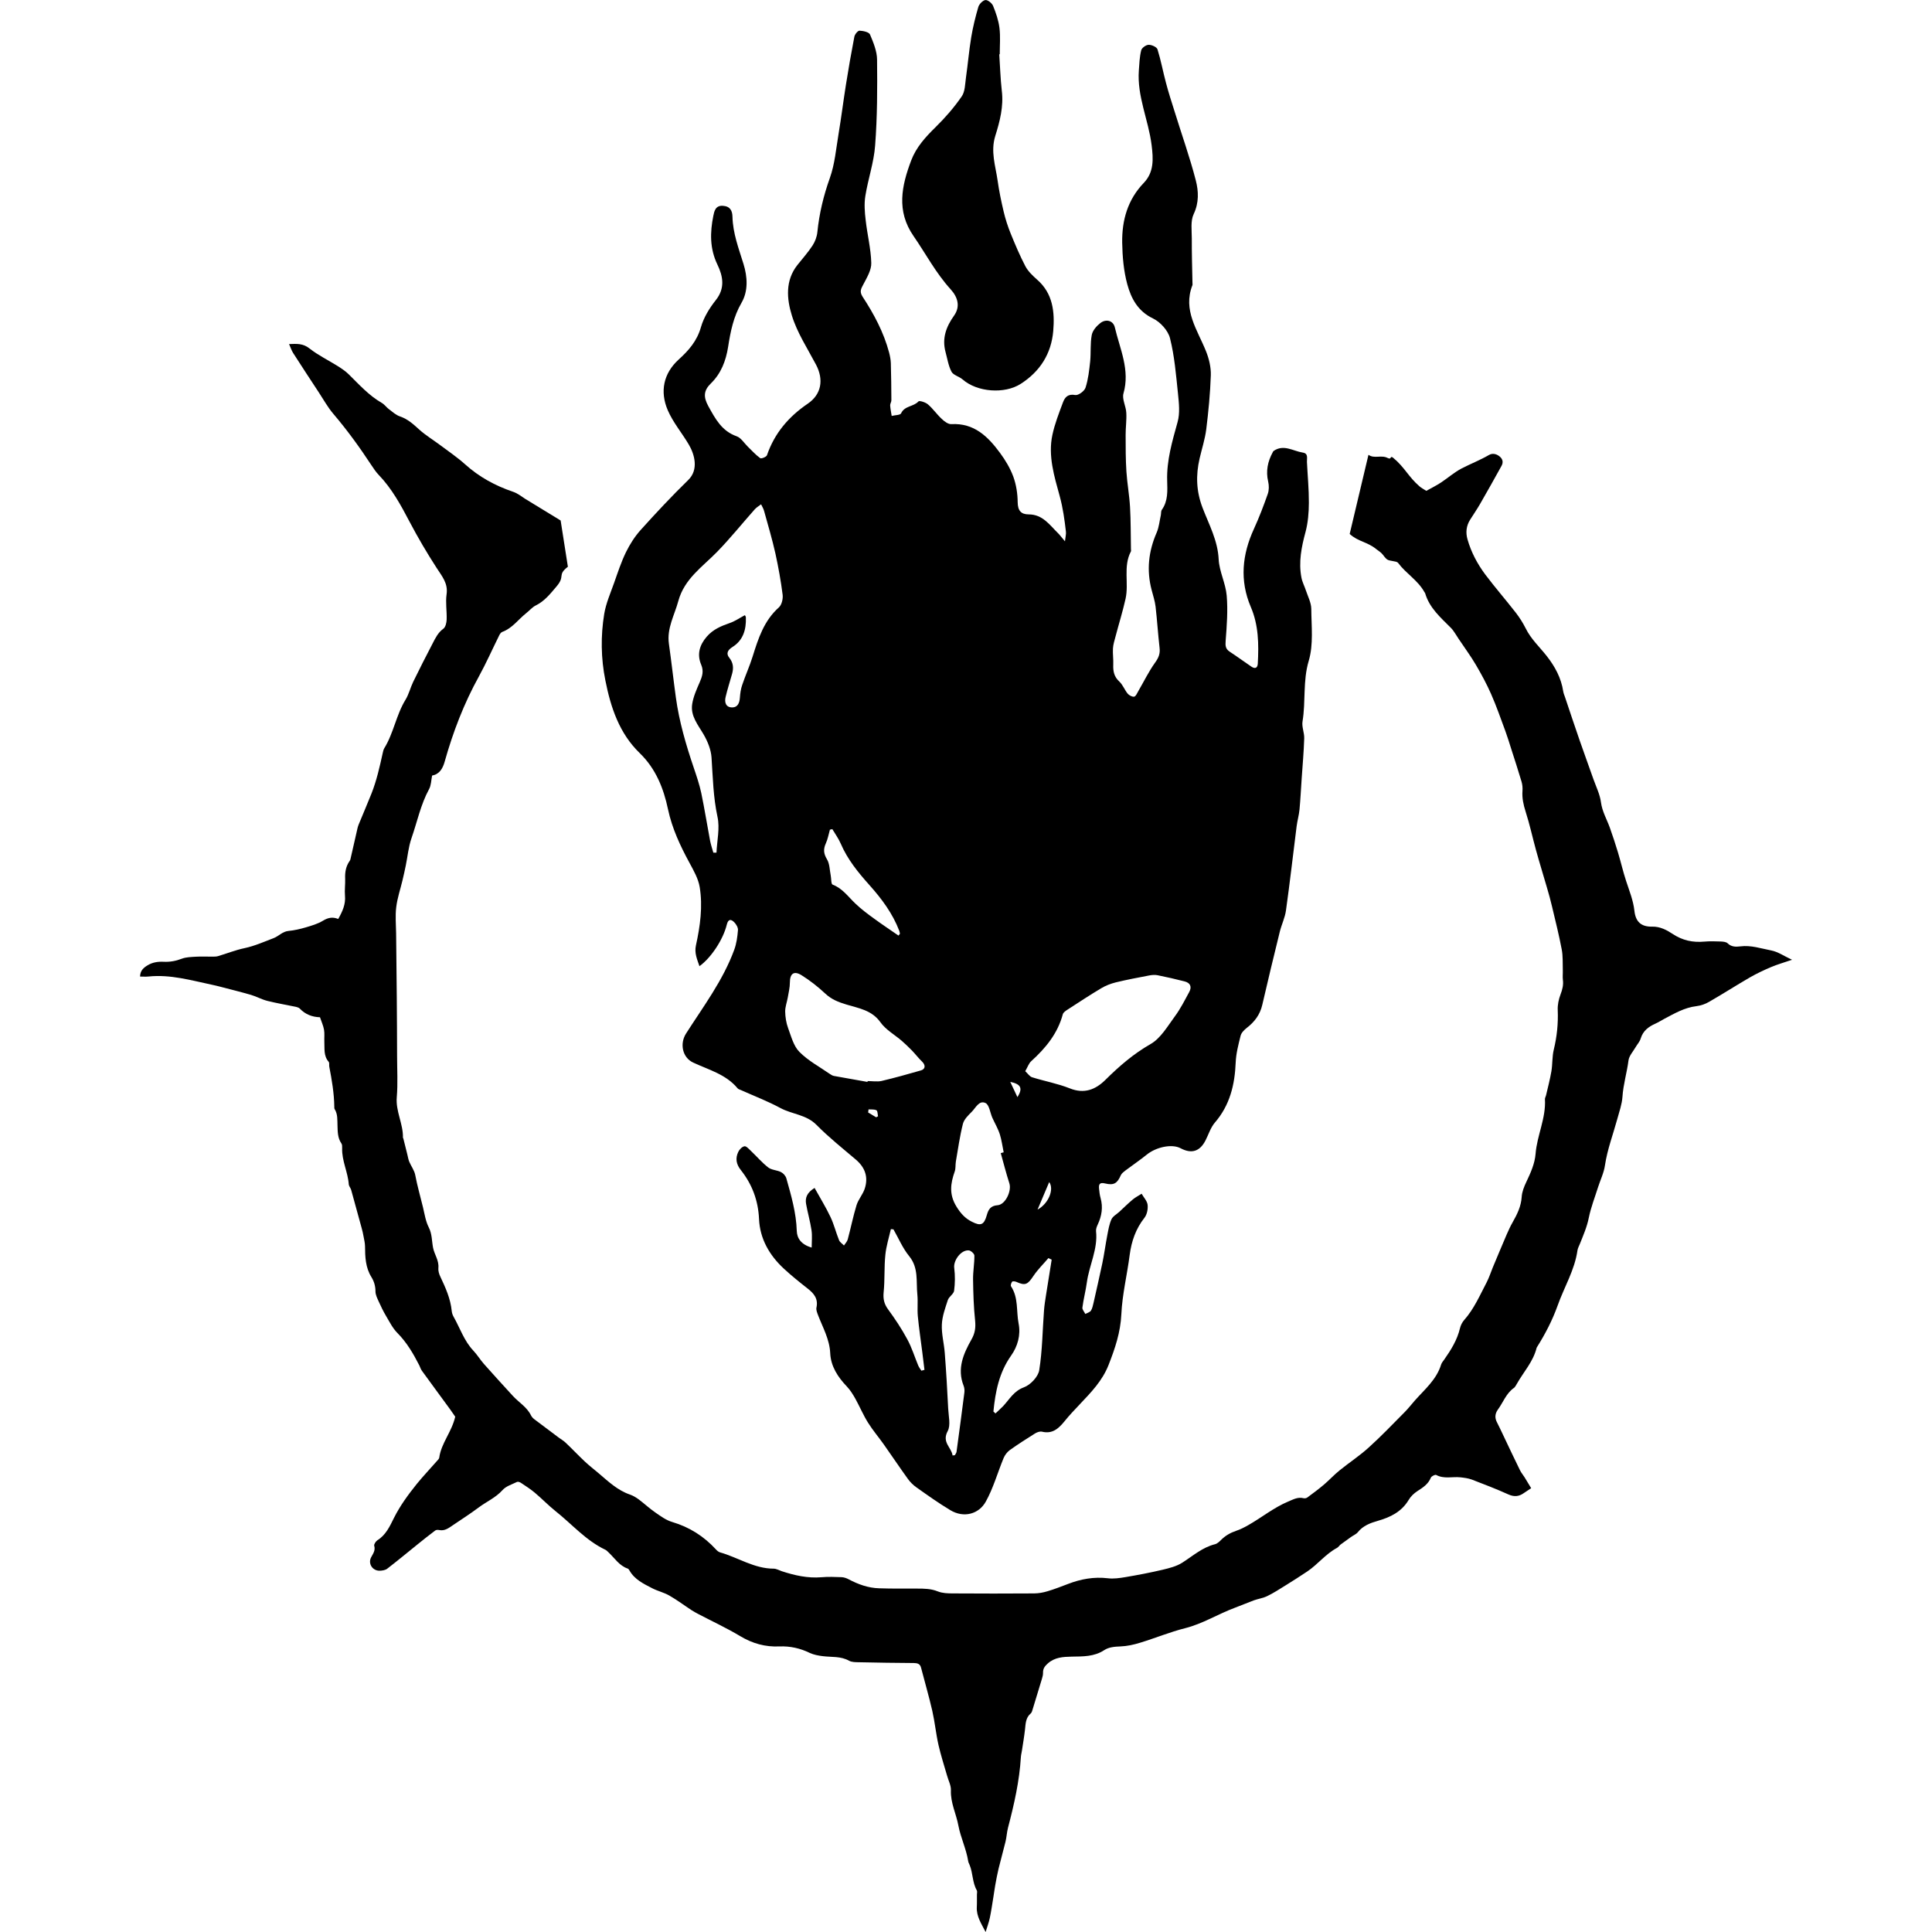 <!-- Generated by IcoMoon.io -->
<svg version="1.1" xmlns="http://www.w3.org/2000/svg" width="32" height="32" viewBox="0 0 32 32">
<title>allies-nighthaunt</title>
<path d="M22.666 7.533c0.097 0.070 0.212-0.003 0.319 0.053 0.070 0.036 0.032-0.051 0.092-0.002 0.187 0.154 0.252 0.315 0.436 0.473 0.028 0.024 0.062 0.042 0.111 0.073 0.076-0.042 0.162-0.085 0.242-0.137 0.117-0.077 0.224-0.173 0.347-0.236 0.148-0.076 0.304-0.137 0.449-0.221 0.055-0.032 0.118-0.021 0.171 0.020 0.056 0.043 0.071 0.098 0.037 0.16-0.117 0.212-0.236 0.424-0.357 0.634-0.051 0.088-0.109 0.172-0.163 0.258-0.064 0.101-0.076 0.212-0.044 0.324 0.060 0.213 0.164 0.408 0.295 0.584 0.163 0.216 0.341 0.421 0.507 0.634 0.062 0.080 0.117 0.168 0.163 0.259 0.086 0.175 0.229 0.306 0.347 0.456 0.138 0.176 0.24 0.364 0.274 0.587 0.005 0.032 0.018 0.062 0.029 0.093 0.081 0.242 0.162 0.485 0.246 0.727 0.073 0.211 0.151 0.422 0.225 0.633 0.045 0.127 0.108 0.253 0.125 0.384 0.021 0.154 0.097 0.281 0.147 0.42 0.049 0.136 0.093 0.273 0.135 0.411 0.047 0.155 0.083 0.315 0.134 0.47 0.053 0.164 0.119 0.322 0.138 0.496 0.020 0.183 0.113 0.266 0.295 0.262 0.131-0.003 0.242 0.057 0.337 0.12 0.166 0.11 0.335 0.145 0.527 0.128 0.088-0.008 0.177-0.005 0.266-0.002 0.041 0.002 0.093 0.005 0.119 0.030 0.062 0.061 0.136 0.060 0.21 0.051 0.176-0.023 0.343 0.035 0.51 0.067 0.112 0.021 0.214 0.093 0.347 0.155-0.131 0.045-0.242 0.076-0.348 0.121-0.12 0.051-0.239 0.107-0.352 0.172-0.226 0.131-0.447 0.273-0.673 0.403-0.063 0.037-0.137 0.063-0.21 0.072-0.197 0.023-0.362 0.12-0.531 0.209-0.049 0.026-0.097 0.057-0.148 0.080-0.114 0.051-0.206 0.118-0.245 0.247-0.015 0.052-0.056 0.095-0.084 0.143-0.042 0.073-0.108 0.143-0.118 0.22-0.026 0.202-0.087 0.399-0.1 0.603-0.009 0.124-0.052 0.245-0.085 0.365-0.070 0.257-0.165 0.504-0.205 0.77-0.017 0.122-0.075 0.239-0.113 0.358-0.053 0.169-0.119 0.335-0.154 0.508-0.031 0.155-0.092 0.293-0.149 0.436-0.014 0.034-0.033 0.069-0.039 0.105-0.046 0.328-0.221 0.61-0.329 0.916-0.087 0.243-0.205 0.47-0.342 0.688-0.003 0.004-0.005 0.008-0.006 0.012-0.056 0.229-0.217 0.399-0.328 0.597-0.014 0.024-0.028 0.052-0.050 0.068-0.127 0.090-0.176 0.238-0.264 0.358-0.047 0.066-0.054 0.136-0.014 0.211 0.035 0.066 0.065 0.135 0.098 0.202 0.094 0.198 0.187 0.396 0.284 0.593 0.020 0.041 0.051 0.076 0.075 0.115 0.036 0.058 0.070 0.117 0.109 0.18-0.048 0.032-0.082 0.054-0.117 0.078-0.081 0.059-0.16 0.070-0.259 0.026-0.199-0.090-0.404-0.169-0.608-0.247-0.060-0.022-0.126-0.030-0.19-0.037-0.132-0.014-0.269 0.031-0.399-0.039-0.017-0.010-0.077 0.020-0.088 0.044-0.044 0.108-0.131 0.164-0.223 0.223-0.057 0.037-0.112 0.089-0.146 0.148-0.117 0.195-0.301 0.285-0.507 0.344-0.127 0.036-0.248 0.081-0.335 0.19-0.028 0.034-0.076 0.052-0.114 0.080-0.057 0.040-0.113 0.080-0.169 0.122-0.022 0.017-0.037 0.044-0.061 0.057-0.188 0.1-0.318 0.273-0.492 0.39-0.119 0.080-0.241 0.157-0.363 0.233-0.099 0.061-0.196 0.125-0.3 0.175-0.069 0.034-0.15 0.045-0.223 0.071-0.105 0.039-0.207 0.083-0.312 0.122-0.278 0.103-0.532 0.265-0.826 0.339-0.251 0.063-0.493 0.164-0.743 0.24-0.106 0.033-0.218 0.058-0.328 0.062-0.096 0.004-0.189 0.010-0.268 0.061-0.166 0.11-0.352 0.105-0.54 0.108-0.14 0.003-0.279 0.010-0.394 0.112-0.048 0.042-0.082 0.085-0.080 0.153 0.001 0.036-0.009 0.073-0.020 0.108-0.049 0.165-0.099 0.329-0.15 0.493-0.008 0.026-0.015 0.059-0.034 0.075-0.085 0.072-0.084 0.171-0.095 0.268-0.013 0.116-0.033 0.23-0.050 0.344-0.005 0.037-0.016 0.074-0.018 0.11-0.024 0.399-0.112 0.785-0.213 1.17-0.020 0.076-0.023 0.157-0.042 0.234-0.036 0.149-0.079 0.297-0.115 0.447-0.022 0.090-0.038 0.182-0.055 0.274-0.011 0.060-0.018 0.119-0.028 0.179-0.020 0.119-0.036 0.24-0.061 0.358-0.017 0.080-0.046 0.157-0.070 0.236-0.070-0.136-0.153-0.259-0.146-0.409 0.004-0.070 0.001-0.14 0.002-0.211 0-0.023 0.008-0.052-0.002-0.070-0.075-0.13-0.063-0.285-0.119-0.42-0.009-0.022-0.021-0.042-0.024-0.065-0.032-0.202-0.125-0.39-0.162-0.587-0.036-0.195-0.132-0.378-0.124-0.584 0.004-0.080-0.041-0.162-0.063-0.242-0.049-0.17-0.104-0.339-0.143-0.511-0.042-0.186-0.060-0.377-0.102-0.563-0.055-0.24-0.125-0.478-0.187-0.718-0.016-0.061-0.058-0.074-0.117-0.075-0.303-0.002-0.606-0.006-0.91-0.013-0.055-0.001-0.118 0-0.165-0.025-0.138-0.078-0.29-0.057-0.437-0.076-0.072-0.009-0.148-0.023-0.213-0.053-0.16-0.078-0.325-0.115-0.502-0.108-0.235 0.011-0.447-0.048-0.652-0.171-0.223-0.134-0.461-0.244-0.692-0.365-0.037-0.020-0.075-0.040-0.109-0.062-0.124-0.081-0.243-0.171-0.371-0.244-0.088-0.051-0.191-0.074-0.281-0.12-0.145-0.075-0.295-0.145-0.38-0.296-0.007-0.012-0.017-0.027-0.028-0.031-0.142-0.048-0.217-0.174-0.318-0.268-0.017-0.015-0.033-0.035-0.053-0.044-0.323-0.153-0.553-0.424-0.827-0.641-0.119-0.095-0.226-0.207-0.343-0.305-0.071-0.060-0.151-0.11-0.228-0.162-0.018-0.012-0.049-0.023-0.065-0.016-0.083 0.041-0.183 0.070-0.241 0.136-0.113 0.126-0.264 0.19-0.394 0.287-0.137 0.103-0.283 0.196-0.426 0.293-0.070 0.047-0.136 0.101-0.23 0.081-0.022-0.005-0.052-0.003-0.067 0.010-0.099 0.074-0.196 0.152-0.293 0.23-0.166 0.134-0.331 0.271-0.5 0.401-0.031 0.024-0.080 0.031-0.12 0.033-0.121 0.005-0.202-0.116-0.146-0.222 0.033-0.062 0.074-0.114 0.051-0.193-0.006-0.023 0.026-0.071 0.052-0.089 0.14-0.086 0.206-0.231 0.273-0.366 0.103-0.207 0.238-0.39 0.38-0.567 0.106-0.13 0.222-0.252 0.333-0.379 0.015-0.017 0.036-0.036 0.039-0.056 0.033-0.242 0.207-0.425 0.265-0.679-0.019-0.028-0.050-0.074-0.082-0.118-0.156-0.215-0.315-0.428-0.47-0.643-0.019-0.026-0.029-0.060-0.043-0.089-0.099-0.194-0.208-0.381-0.365-0.539-0.077-0.078-0.128-0.182-0.185-0.278-0.048-0.080-0.088-0.165-0.126-0.249-0.023-0.051-0.050-0.106-0.050-0.158 0-0.088-0.022-0.165-0.067-0.238-0.099-0.159-0.105-0.335-0.106-0.513-0.001-0.055-0.015-0.109-0.025-0.164-0.008-0.045-0.018-0.091-0.031-0.136-0.057-0.212-0.115-0.422-0.174-0.633-0.009-0.031-0.036-0.059-0.039-0.089-0.014-0.204-0.117-0.392-0.11-0.6 0-0.027 0.002-0.061-0.013-0.080-0.062-0.091-0.061-0.193-0.064-0.296-0.004-0.091 0.006-0.187-0.047-0.271-0.007-0.011-0.006-0.027-0.006-0.041-0.003-0.224-0.041-0.444-0.083-0.662-0.005-0.028 0.005-0.065-0.011-0.082-0.086-0.099-0.065-0.22-0.071-0.334-0.003-0.065 0.006-0.132-0.005-0.196-0.012-0.068-0.042-0.132-0.067-0.207-0.129-0.004-0.243-0.047-0.334-0.143-0.014-0.015-0.041-0.024-0.062-0.029-0.158-0.033-0.318-0.060-0.475-0.099-0.093-0.023-0.18-0.073-0.273-0.1-0.169-0.049-0.341-0.091-0.512-0.136-0.045-0.012-0.090-0.022-0.136-0.032-0.345-0.073-0.687-0.173-1.046-0.136-0.044 0.005-0.090 0.001-0.142 0.001 0.002-0.099 0.058-0.146 0.122-0.185 0.082-0.051 0.174-0.065 0.269-0.060 0.105 0.005 0.202-0.013 0.301-0.051 0.072-0.027 0.155-0.028 0.234-0.033 0.089-0.005 0.177-0.001 0.267-0.001 0.033-0.001 0.066 0.001 0.097-0.008 0.146-0.043 0.289-0.101 0.437-0.132 0.17-0.036 0.326-0.106 0.486-0.167 0.085-0.033 0.146-0.11 0.247-0.119 0.097-0.009 0.193-0.032 0.286-0.059 0.097-0.029 0.198-0.058 0.283-0.11 0.084-0.051 0.16-0.067 0.253-0.029 0.070-0.124 0.125-0.242 0.112-0.386-0.008-0.092 0.006-0.187 0.003-0.28-0.005-0.106 0.011-0.205 0.073-0.293 0.005-0.008 0.010-0.016 0.013-0.025 0.034-0.154 0.070-0.306 0.105-0.46 0.009-0.041 0.017-0.082 0.033-0.121 0.070-0.172 0.145-0.343 0.213-0.515 0.085-0.216 0.135-0.442 0.185-0.668 0.006-0.027 0.012-0.056 0.026-0.080 0.155-0.251 0.197-0.552 0.352-0.804 0.055-0.090 0.080-0.199 0.127-0.296 0.104-0.213 0.212-0.426 0.322-0.636 0.046-0.089 0.089-0.18 0.178-0.244 0.036-0.027 0.052-0.099 0.054-0.151 0.005-0.14-0.021-0.283-0.001-0.42 0.026-0.184-0.078-0.299-0.166-0.437-0.16-0.247-0.309-0.501-0.446-0.761-0.146-0.278-0.294-0.552-0.515-0.781-0.044-0.046-0.081-0.102-0.117-0.156-0.195-0.297-0.403-0.584-0.634-0.855-0.090-0.106-0.158-0.23-0.235-0.347-0.144-0.219-0.287-0.437-0.428-0.657-0.027-0.042-0.042-0.091-0.068-0.149 0.127-0.005 0.23-0.013 0.336 0.071 0.146 0.115 0.316 0.197 0.474 0.296 0.062 0.040 0.126 0.082 0.178 0.134 0.173 0.17 0.335 0.352 0.55 0.475 0.043 0.025 0.074 0.071 0.115 0.102 0.060 0.044 0.117 0.099 0.186 0.121 0.129 0.044 0.221 0.13 0.319 0.219 0.108 0.096 0.232 0.171 0.348 0.258 0.138 0.103 0.282 0.201 0.409 0.315 0.233 0.21 0.499 0.355 0.794 0.455 0.070 0.024 0.132 0.070 0.193 0.112l0.596 0.364 0.12 0.766c-0.183 0.142-0.035 0.149-0.191 0.33-0.098 0.115-0.194 0.239-0.339 0.31-0.061 0.030-0.108 0.088-0.163 0.131-0.13 0.103-0.228 0.248-0.393 0.308-0.023 0.008-0.042 0.037-0.053 0.061-0.112 0.226-0.214 0.456-0.335 0.677-0.248 0.448-0.429 0.921-0.567 1.412-0.033 0.116-0.087 0.207-0.208 0.23-0.016 0.080-0.016 0.162-0.050 0.224-0.14 0.257-0.197 0.543-0.292 0.815-0.050 0.144-0.063 0.3-0.094 0.45-0.017 0.081-0.034 0.163-0.054 0.244-0.035 0.148-0.086 0.295-0.104 0.446-0.018 0.143-0.004 0.289-0.002 0.434 0.004 0.354 0.008 0.709 0.011 1.064 0.003 0.322 0.004 0.643 0.005 0.964 0 0.228 0.014 0.457-0.005 0.684-0.021 0.235 0.107 0.442 0.102 0.671-0.001 0.005 0.005 0.008 0.006 0.013 0.023 0.089 0.044 0.179 0.067 0.268 0.010 0.040 0.016 0.082 0.032 0.12 0.031 0.073 0.083 0.141 0.098 0.216 0.034 0.182 0.086 0.359 0.129 0.538 0.027 0.113 0.044 0.231 0.096 0.333 0.056 0.111 0.049 0.225 0.071 0.337s0.1 0.209 0.088 0.334c-0.005 0.047 0.011 0.101 0.033 0.146 0.086 0.182 0.168 0.363 0.188 0.567 0.003 0.032 0.014 0.065 0.029 0.092 0.108 0.19 0.175 0.403 0.331 0.567 0.063 0.067 0.112 0.149 0.174 0.219 0.157 0.178 0.317 0.352 0.477 0.527 0.099 0.109 0.235 0.185 0.303 0.326 0.012 0.024 0.033 0.046 0.055 0.063 0.134 0.101 0.268 0.202 0.402 0.302 0.038 0.028 0.080 0.052 0.113 0.083 0.108 0.102 0.21 0.21 0.318 0.312 0.074 0.070 0.155 0.132 0.233 0.198 0.16 0.136 0.312 0.282 0.518 0.352 0.052 0.018 0.101 0.048 0.146 0.081 0.093 0.070 0.178 0.15 0.274 0.216 0.088 0.061 0.179 0.128 0.279 0.157 0.286 0.085 0.524 0.236 0.725 0.455 0.018 0.020 0.042 0.041 0.067 0.048 0.297 0.084 0.565 0.27 0.889 0.27 0.044 0 0.089 0.027 0.133 0.042 0.214 0.070 0.43 0.119 0.658 0.1 0.111-0.010 0.224-0.005 0.335-0.001 0.040 0.002 0.082 0.017 0.117 0.036 0.157 0.083 0.323 0.143 0.502 0.148 0.21 0.007 0.42 0.005 0.631 0.005 0.117 0 0.23 0.001 0.343 0.047 0.076 0.030 0.165 0.033 0.249 0.033 0.448 0.003 0.897 0.003 1.347 0 0.073-0.001 0.149-0.014 0.22-0.036 0.116-0.034 0.229-0.079 0.343-0.122 0.212-0.081 0.427-0.12 0.656-0.093 0.095 0.012 0.196-0.003 0.292-0.019 0.206-0.035 0.412-0.074 0.615-0.122 0.112-0.027 0.23-0.056 0.326-0.117 0.176-0.112 0.333-0.254 0.543-0.306 0.038-0.010 0.072-0.043 0.101-0.072 0.071-0.071 0.154-0.118 0.249-0.15 0.070-0.023 0.137-0.058 0.202-0.095 0.222-0.126 0.421-0.29 0.66-0.39 0.083-0.034 0.158-0.079 0.253-0.055 0.020 0.005 0.049 0 0.065-0.013 0.093-0.069 0.187-0.138 0.276-0.214s0.167-0.162 0.258-0.235c0.159-0.129 0.333-0.242 0.484-0.38 0.203-0.183 0.393-0.383 0.587-0.578 0.062-0.062 0.117-0.133 0.175-0.199 0.163-0.184 0.357-0.344 0.434-0.593 0.009-0.030 0.032-0.057 0.051-0.083 0.113-0.161 0.216-0.326 0.262-0.521 0.012-0.049 0.037-0.099 0.070-0.136 0.163-0.184 0.259-0.409 0.371-0.622 0.041-0.079 0.068-0.164 0.101-0.245 0.076-0.181 0.151-0.362 0.228-0.541 0.032-0.072 0.064-0.145 0.103-0.212 0.074-0.131 0.139-0.261 0.149-0.418 0.005-0.085 0.040-0.172 0.078-0.251 0.070-0.148 0.139-0.3 0.152-0.463 0.024-0.306 0.174-0.591 0.155-0.905-0.001-0.022 0.014-0.044 0.019-0.067 0.031-0.132 0.065-0.262 0.088-0.395 0.020-0.119 0.011-0.244 0.040-0.361 0.052-0.215 0.074-0.43 0.065-0.652-0.004-0.086 0.015-0.178 0.046-0.259s0.051-0.158 0.039-0.245c-0.006-0.050 0.001-0.102-0.001-0.154-0.004-0.116 0.004-0.235-0.018-0.348-0.045-0.238-0.104-0.473-0.16-0.708-0.024-0.104-0.053-0.208-0.083-0.31-0.061-0.211-0.126-0.419-0.184-0.63s-0.104-0.426-0.171-0.634c-0.036-0.114-0.061-0.224-0.052-0.343 0.004-0.050-0.001-0.103-0.015-0.152-0.054-0.183-0.114-0.364-0.172-0.546-0.031-0.098-0.061-0.196-0.096-0.292-0.076-0.205-0.148-0.413-0.236-0.613-0.073-0.166-0.16-0.327-0.252-0.484-0.087-0.148-0.19-0.287-0.286-0.431-0.042-0.061-0.077-0.13-0.129-0.183-0.17-0.171-0.355-0.329-0.426-0.573-0.003-0.009-0.011-0.015-0.015-0.024-0.108-0.192-0.303-0.304-0.431-0.476-0.007-0.010-0.023-0.019-0.035-0.022-0.144-0.033-0.134-0.004-0.221-0.118-0.027-0.036-0.070-0.061-0.107-0.090-0.147-0.122-0.301-0.123-0.441-0.252z"></path>
<path d="M14.386 18.375c-0.003 0.017-0.005 0.033-0.007 0.051 0.044 0.027 0.089 0.053 0.133 0.080 0.010-0.005 0.020-0.012 0.031-0.017-0.008-0.034-0.005-0.088-0.026-0.099-0.036-0.019-0.086-0.012-0.13-0.015zM16.733 17.919c0.043 0.091 0.079 0.165 0.119 0.253 0.091-0.146 0.061-0.215-0.119-0.253zM17.185 20.035c0.187-0.103 0.277-0.34 0.193-0.456-0.061 0.145-0.119 0.283-0.193 0.456zM14.882 15.496c0.008-0.010 0.015-0.020 0.024-0.030-0.004-0.016-0.005-0.033-0.011-0.048-0.11-0.288-0.291-0.531-0.495-0.759-0.186-0.208-0.362-0.423-0.474-0.684-0.036-0.085-0.093-0.162-0.14-0.242-0.014 0.003-0.026 0.006-0.040 0.009-0.022 0.077-0.035 0.156-0.068 0.228-0.043 0.095-0.037 0.169 0.019 0.262 0.045 0.074 0.044 0.175 0.062 0.266 0.011 0.052 0.005 0.144 0.031 0.154 0.165 0.062 0.259 0.202 0.379 0.315 0.095 0.091 0.202 0.171 0.31 0.249 0.132 0.097 0.269 0.187 0.404 0.281zM14.798 20.362c-0.014-0.001-0.028-0.003-0.042-0.004-0.033 0.143-0.078 0.284-0.092 0.428-0.021 0.204-0.007 0.412-0.028 0.616-0.011 0.111 0.007 0.195 0.074 0.286 0.115 0.157 0.224 0.321 0.316 0.492 0.076 0.138 0.122 0.292 0.183 0.438 0.013 0.030 0.034 0.057 0.052 0.085 0.017-0.005 0.034-0.010 0.051-0.014-0.012-0.098-0.024-0.195-0.036-0.293-0.025-0.199-0.055-0.397-0.074-0.596-0.011-0.119 0.004-0.241-0.008-0.361-0.022-0.215 0.024-0.438-0.135-0.633-0.108-0.132-0.176-0.296-0.261-0.445zM16.455 23.38c0.011 0.010 0.022 0.021 0.033 0.031 0.042-0.041 0.088-0.080 0.128-0.122 0.105-0.113 0.175-0.249 0.344-0.311 0.108-0.040 0.236-0.175 0.253-0.284 0.052-0.325 0.054-0.658 0.079-0.988 0.006-0.085 0.020-0.169 0.033-0.253 0.031-0.196 0.062-0.393 0.094-0.589-0.018-0.009-0.036-0.018-0.054-0.026-0.083 0.098-0.176 0.188-0.247 0.294-0.097 0.146-0.136 0.166-0.284 0.1-0.021-0.009-0.061-0.014-0.070-0.003-0.015 0.019-0.029 0.061-0.018 0.077 0.125 0.189 0.085 0.409 0.125 0.614 0.038 0.193-0.015 0.38-0.126 0.536-0.197 0.28-0.259 0.596-0.291 0.925zM15.775 24.107c0.014-0.001 0.026-0.003 0.040-0.004 0.009-0.018 0.025-0.036 0.028-0.055 0.044-0.327 0.089-0.654 0.13-0.982 0.005-0.037 0.001-0.080-0.013-0.115-0.111-0.281-0.003-0.529 0.13-0.764 0.060-0.105 0.072-0.197 0.061-0.313-0.024-0.226-0.031-0.454-0.034-0.681-0.002-0.132 0.023-0.264 0.022-0.396 0-0.031-0.058-0.083-0.092-0.087-0.128-0.011-0.258 0.165-0.242 0.291s0.014 0.254-0.002 0.378c-0.007 0.054-0.085 0.097-0.104 0.154-0.043 0.132-0.093 0.268-0.099 0.405-0.007 0.155 0.036 0.312 0.048 0.468 0.024 0.308 0.042 0.616 0.057 0.925 0.006 0.126 0.044 0.275-0.008 0.372-0.101 0.186 0.060 0.268 0.080 0.401zM16.576 19.099c0.016-0.004 0.032-0.008 0.048-0.013-0.021-0.099-0.033-0.201-0.063-0.296s-0.084-0.186-0.126-0.279c-0.036-0.083-0.050-0.211-0.111-0.241-0.107-0.052-0.163 0.080-0.23 0.146-0.058 0.058-0.126 0.124-0.145 0.198-0.052 0.205-0.081 0.417-0.117 0.625-0.009 0.055-0.001 0.115-0.019 0.165-0.070 0.199-0.096 0.378 0.029 0.581 0.070 0.114 0.144 0.195 0.254 0.25 0.15 0.077 0.203 0.054 0.249-0.11 0.027-0.095 0.063-0.154 0.179-0.163 0.13-0.010 0.235-0.238 0.194-0.363-0.053-0.165-0.096-0.334-0.143-0.502zM14.368 17.92c0.001-0.005 0.002-0.009 0.003-0.014 0.077 0 0.158 0.014 0.231-0.002 0.22-0.052 0.437-0.113 0.653-0.175 0.076-0.023 0.077-0.090 0.014-0.149-0.060-0.058-0.111-0.126-0.169-0.185-0.052-0.053-0.106-0.105-0.162-0.154-0.119-0.103-0.268-0.185-0.356-0.31-0.143-0.201-0.361-0.231-0.56-0.292-0.136-0.041-0.25-0.085-0.354-0.183-0.121-0.113-0.253-0.217-0.393-0.304-0.127-0.078-0.192-0.024-0.192 0.121 0 0.083-0.021 0.166-0.035 0.249-0.014 0.079-0.044 0.156-0.043 0.233 0.002 0.092 0.017 0.189 0.049 0.275 0.051 0.137 0.090 0.296 0.187 0.393 0.144 0.146 0.334 0.247 0.504 0.365 0.021 0.014 0.044 0.029 0.068 0.033 0.185 0.034 0.37 0.067 0.555 0.099zM16.981 17.742c0.045 0.042 0.074 0.089 0.114 0.101 0.207 0.065 0.424 0.104 0.625 0.184 0.239 0.096 0.425 0.020 0.587-0.139 0.229-0.227 0.465-0.432 0.75-0.595 0.167-0.095 0.28-0.293 0.401-0.457 0.093-0.125 0.164-0.267 0.239-0.405 0.047-0.086 0.019-0.152-0.077-0.176-0.148-0.038-0.296-0.072-0.446-0.102-0.045-0.009-0.096-0.005-0.141 0.004-0.184 0.035-0.37 0.070-0.551 0.114-0.084 0.021-0.169 0.053-0.243 0.098-0.188 0.112-0.371 0.233-0.555 0.352-0.031 0.020-0.070 0.046-0.080 0.076-0.085 0.321-0.284 0.562-0.523 0.779-0.040 0.035-0.059 0.095-0.1 0.167zM11.815 14.123h0.052c0.009-0.198 0.058-0.406 0.017-0.593-0.071-0.328-0.077-0.655-0.099-0.985-0.009-0.129-0.064-0.264-0.129-0.377-0.093-0.161-0.222-0.308-0.191-0.507 0.019-0.123 0.073-0.243 0.124-0.36 0.042-0.097 0.071-0.182 0.025-0.291-0.072-0.169-0.030-0.324 0.092-0.465 0.105-0.121 0.238-0.176 0.382-0.226 0.084-0.029 0.16-0.082 0.248-0.129-0.003-0.005 0.017 0.015 0.018 0.037 0.007 0.2-0.044 0.378-0.223 0.49-0.079 0.050-0.108 0.108-0.052 0.177 0.068 0.085 0.073 0.171 0.047 0.266-0.035 0.127-0.077 0.253-0.107 0.382-0.022 0.089 0.001 0.175 0.109 0.175 0.091 0 0.121-0.075 0.127-0.163 0.005-0.070 0.015-0.144 0.039-0.211 0.052-0.157 0.122-0.308 0.171-0.466 0.094-0.301 0.188-0.596 0.436-0.817 0.047-0.042 0.070-0.141 0.062-0.208-0.029-0.229-0.070-0.456-0.119-0.681-0.053-0.238-0.123-0.472-0.188-0.707-0.010-0.039-0.033-0.074-0.050-0.111-0.035 0.027-0.075 0.050-0.104 0.082-0.21 0.236-0.408 0.484-0.628 0.709-0.243 0.248-0.539 0.444-0.639 0.811-0.063 0.234-0.192 0.45-0.156 0.707 0.042 0.297 0.075 0.597 0.116 0.894 0.055 0.399 0.168 0.784 0.297 1.164 0.046 0.136 0.093 0.274 0.123 0.414 0.055 0.264 0.097 0.531 0.147 0.795 0.013 0.065 0.035 0.128 0.053 0.193zM13.444 20.659c0-0.094 0.011-0.191-0.003-0.284-0.022-0.146-0.064-0.289-0.090-0.436-0.017-0.1 0.015-0.186 0.141-0.263 0.090 0.163 0.186 0.317 0.263 0.48 0.059 0.124 0.091 0.259 0.143 0.387 0.014 0.033 0.053 0.057 0.081 0.086 0.022-0.033 0.052-0.064 0.062-0.1 0.051-0.189 0.089-0.381 0.146-0.568 0.030-0.095 0.103-0.176 0.135-0.271 0.063-0.19 0.009-0.351-0.146-0.483-0.221-0.188-0.45-0.37-0.653-0.576-0.169-0.171-0.403-0.174-0.596-0.278-0.211-0.114-0.437-0.2-0.655-0.298-0.019-0.008-0.043-0.014-0.056-0.030-0.193-0.232-0.477-0.305-0.734-0.425-0.18-0.083-0.227-0.314-0.118-0.483 0.287-0.449 0.611-0.878 0.797-1.385 0.038-0.103 0.053-0.216 0.062-0.326 0.004-0.042-0.030-0.099-0.062-0.131-0.052-0.052-0.099-0.058-0.123 0.040-0.061 0.25-0.263 0.552-0.453 0.688-0.039-0.116-0.086-0.217-0.058-0.345 0.070-0.318 0.115-0.643 0.062-0.966-0.023-0.138-0.099-0.271-0.168-0.399-0.154-0.283-0.289-0.57-0.357-0.89-0.073-0.347-0.203-0.672-0.467-0.928-0.34-0.329-0.481-0.756-0.57-1.204-0.074-0.366-0.079-0.738-0.019-1.104 0.029-0.174 0.103-0.342 0.163-0.511 0.061-0.173 0.118-0.348 0.198-0.512 0.065-0.132 0.147-0.261 0.246-0.37 0.253-0.281 0.512-0.558 0.783-0.822 0.18-0.174 0.105-0.429 0.010-0.59-0.113-0.192-0.261-0.365-0.348-0.568-0.132-0.307-0.072-0.608 0.179-0.837 0.17-0.154 0.306-0.31 0.371-0.539 0.046-0.16 0.141-0.315 0.246-0.447 0.159-0.2 0.118-0.399 0.026-0.59-0.128-0.266-0.122-0.534-0.067-0.806 0.015-0.072 0.033-0.176 0.16-0.166 0.12 0.008 0.155 0.083 0.157 0.182 0.007 0.274 0.103 0.524 0.183 0.782 0.065 0.211 0.081 0.445-0.033 0.642-0.134 0.23-0.183 0.479-0.222 0.73-0.037 0.233-0.117 0.441-0.286 0.606-0.12 0.117-0.126 0.223-0.042 0.376 0.115 0.207 0.221 0.412 0.469 0.499 0.072 0.025 0.124 0.112 0.185 0.172 0.068 0.065 0.13 0.136 0.205 0.19 0.018 0.014 0.102-0.020 0.112-0.047 0.125-0.365 0.359-0.639 0.675-0.854 0.229-0.155 0.268-0.4 0.138-0.647-0.142-0.269-0.314-0.531-0.401-0.817-0.084-0.272-0.111-0.576 0.092-0.833 0.085-0.107 0.177-0.21 0.251-0.323 0.042-0.064 0.072-0.145 0.080-0.221 0.031-0.309 0.102-0.604 0.207-0.898 0.082-0.23 0.103-0.484 0.144-0.729 0.045-0.27 0.079-0.543 0.122-0.814 0.042-0.267 0.089-0.533 0.14-0.798 0.008-0.039 0.057-0.1 0.086-0.099 0.061 0.003 0.155 0.023 0.173 0.063 0.056 0.133 0.116 0.277 0.117 0.418 0.005 0.473 0.004 0.947-0.032 1.419-0.020 0.281-0.117 0.556-0.162 0.837-0.021 0.129-0.011 0.267 0.005 0.399 0.026 0.238 0.087 0.474 0.093 0.711 0.004 0.117-0.072 0.242-0.13 0.353-0.038 0.073-0.070 0.119-0.014 0.206 0.188 0.287 0.35 0.589 0.439 0.924 0.015 0.058 0.027 0.117 0.029 0.177 0.006 0.205 0.008 0.409 0.009 0.615 0 0.029-0.022 0.058-0.020 0.086 0.004 0.058 0.016 0.115 0.025 0.173 0.054-0.014 0.142-0.012 0.156-0.043 0.058-0.127 0.207-0.108 0.287-0.197 0.017-0.018 0.118 0.014 0.158 0.049 0.084 0.072 0.148 0.167 0.23 0.242 0.042 0.041 0.106 0.088 0.157 0.085 0.378-0.021 0.607 0.206 0.806 0.476 0.089 0.12 0.168 0.253 0.22 0.392 0.049 0.135 0.072 0.284 0.073 0.427 0.002 0.138 0.056 0.2 0.183 0.2 0.232 0 0.347 0.176 0.488 0.314 0.031 0.031 0.057 0.067 0.112 0.132 0.009-0.080 0.021-0.121 0.016-0.16-0.023-0.199-0.049-0.391-0.103-0.589-0.089-0.325-0.196-0.666-0.121-1.014 0.039-0.183 0.109-0.361 0.175-0.538 0.032-0.086 0.083-0.145 0.204-0.122 0.050 0.009 0.153-0.066 0.17-0.123 0.045-0.139 0.061-0.289 0.077-0.437 0.014-0.145-0.001-0.294 0.026-0.435 0.014-0.074 0.080-0.149 0.143-0.198 0.094-0.072 0.212-0.041 0.239 0.072 0.084 0.359 0.255 0.705 0.143 1.095-0.026 0.094 0.042 0.212 0.047 0.32 0.007 0.123-0.012 0.247-0.011 0.37 0 0.202 0 0.404 0.013 0.605 0.013 0.197 0.049 0.391 0.060 0.588 0.013 0.231 0.011 0.464 0.015 0.696 0 0.013 0.005 0.028-0.001 0.038-0.131 0.25-0.031 0.526-0.088 0.783-0.047 0.211-0.112 0.418-0.167 0.628-0.017 0.064-0.038 0.129-0.042 0.195-0.005 0.089 0.009 0.181 0.005 0.271-0.004 0.108 0.014 0.198 0.1 0.277 0.058 0.054 0.087 0.137 0.138 0.2 0.024 0.029 0.075 0.056 0.108 0.051 0.028-0.005 0.049-0.058 0.069-0.092 0.092-0.158 0.172-0.324 0.278-0.472 0.058-0.080 0.086-0.148 0.074-0.246-0.026-0.227-0.040-0.455-0.066-0.681-0.011-0.093-0.041-0.183-0.065-0.275-0.087-0.328-0.052-0.644 0.084-0.954 0.038-0.089 0.046-0.19 0.068-0.286 0.006-0.030 0.001-0.066 0.016-0.088 0.106-0.149 0.093-0.317 0.089-0.485-0.010-0.335 0.084-0.65 0.172-0.968 0.042-0.147 0.023-0.316 0.007-0.473-0.032-0.307-0.057-0.619-0.132-0.917-0.032-0.127-0.16-0.269-0.281-0.327-0.253-0.121-0.363-0.333-0.427-0.568-0.060-0.221-0.080-0.458-0.084-0.689-0.005-0.369 0.089-0.709 0.357-0.988 0.172-0.179 0.159-0.399 0.13-0.629-0.052-0.415-0.243-0.807-0.211-1.236 0.008-0.111 0.012-0.224 0.039-0.332 0.010-0.041 0.080-0.090 0.123-0.091 0.051-0.001 0.135 0.037 0.147 0.076 0.057 0.183 0.091 0.371 0.141 0.557 0.042 0.16 0.093 0.317 0.143 0.475 0.117 0.38 0.252 0.756 0.351 1.141 0.045 0.177 0.054 0.365-0.036 0.555-0.054 0.114-0.031 0.267-0.031 0.402-0.001 0.246 0.006 0.492 0.011 0.737 0 0.014 0.003 0.027-0.001 0.039-0.162 0.414 0.084 0.74 0.225 1.093 0.050 0.124 0.084 0.266 0.080 0.398-0.010 0.3-0.039 0.6-0.076 0.898-0.021 0.163-0.073 0.321-0.11 0.482-0.064 0.277-0.056 0.54 0.049 0.815s0.252 0.541 0.267 0.854c0.010 0.202 0.116 0.398 0.133 0.601 0.021 0.246 0.002 0.496-0.017 0.744-0.006 0.083-0.006 0.137 0.067 0.185 0.122 0.080 0.24 0.167 0.361 0.249 0.059 0.039 0.1 0.022 0.104-0.052 0.017-0.32 0.014-0.637-0.116-0.938-0.187-0.44-0.143-0.868 0.052-1.293 0.087-0.19 0.161-0.385 0.23-0.581 0.021-0.061 0.021-0.137 0.006-0.202-0.041-0.174-0.008-0.333 0.075-0.485 0.005-0.007 0.007-0.017 0.014-0.022 0.167-0.117 0.323 0.001 0.483 0.026 0.095 0.014 0.068 0.091 0.070 0.154 0.011 0.226 0.033 0.453 0.032 0.679-0.001 0.161-0.014 0.326-0.055 0.481-0.068 0.251-0.118 0.5-0.068 0.758 0.014 0.074 0.052 0.143 0.075 0.215 0.033 0.099 0.087 0.201 0.088 0.302 0.002 0.287 0.038 0.591-0.042 0.859-0.1 0.336-0.048 0.672-0.103 1.005-0.015 0.089 0.031 0.187 0.028 0.28-0.007 0.222-0.027 0.444-0.042 0.665-0.012 0.172-0.020 0.343-0.036 0.514-0.009 0.093-0.036 0.185-0.048 0.279-0.059 0.464-0.111 0.928-0.176 1.391-0.016 0.121-0.074 0.236-0.103 0.356-0.099 0.403-0.197 0.806-0.29 1.211-0.038 0.163-0.129 0.282-0.259 0.382-0.042 0.033-0.088 0.080-0.1 0.129-0.036 0.145-0.075 0.293-0.081 0.441-0.015 0.37-0.096 0.709-0.346 0.998-0.070 0.082-0.104 0.197-0.155 0.296-0.094 0.182-0.232 0.224-0.413 0.127-0.142-0.075-0.403-0.021-0.561 0.108-0.113 0.091-0.234 0.173-0.35 0.26-0.029 0.023-0.064 0.048-0.078 0.080-0.058 0.132-0.112 0.171-0.259 0.136-0.093-0.023-0.109 0.014-0.101 0.089 0.005 0.051 0.011 0.103 0.025 0.152 0.043 0.154 0.019 0.298-0.047 0.439-0.016 0.034-0.032 0.075-0.028 0.111 0.032 0.297-0.113 0.562-0.152 0.846-0.019 0.14-0.056 0.278-0.074 0.418-0.005 0.033 0.031 0.070 0.048 0.106 0.033-0.017 0.075-0.028 0.093-0.054 0.024-0.038 0.033-0.087 0.044-0.132 0.049-0.218 0.099-0.435 0.145-0.653 0.032-0.155 0.053-0.313 0.083-0.469 0.017-0.088 0.032-0.179 0.068-0.259 0.023-0.051 0.086-0.084 0.131-0.125 0.074-0.069 0.146-0.14 0.224-0.205 0.043-0.036 0.096-0.062 0.145-0.094 0.034 0.061 0.091 0.119 0.099 0.183 0.008 0.070-0.010 0.161-0.052 0.215-0.144 0.183-0.215 0.388-0.245 0.616-0.042 0.328-0.123 0.653-0.138 0.982-0.014 0.301-0.105 0.568-0.212 0.841-0.103 0.262-0.289 0.452-0.474 0.648-0.088 0.093-0.177 0.186-0.257 0.286-0.098 0.12-0.201 0.212-0.372 0.17-0.035-0.008-0.084 0.010-0.117 0.031-0.141 0.089-0.282 0.178-0.417 0.275-0.043 0.032-0.081 0.082-0.102 0.133-0.099 0.24-0.169 0.494-0.294 0.719-0.114 0.207-0.364 0.277-0.588 0.142-0.193-0.116-0.376-0.246-0.559-0.376-0.056-0.039-0.107-0.090-0.146-0.145-0.135-0.187-0.263-0.379-0.396-0.567-0.086-0.122-0.184-0.236-0.263-0.363-0.078-0.125-0.136-0.263-0.207-0.392-0.041-0.073-0.086-0.146-0.143-0.206-0.15-0.157-0.265-0.334-0.275-0.551-0.011-0.232-0.123-0.425-0.202-0.631-0.015-0.040-0.034-0.086-0.026-0.124 0.032-0.146-0.041-0.234-0.145-0.315-0.136-0.107-0.27-0.214-0.397-0.332-0.238-0.221-0.395-0.494-0.409-0.821-0.014-0.308-0.115-0.575-0.302-0.811-0.077-0.097-0.092-0.193-0.043-0.298 0.019-0.042 0.064-0.088 0.104-0.095 0.030-0.005 0.073 0.045 0.106 0.076 0.097 0.092 0.184 0.195 0.289 0.276 0.057 0.043 0.145 0.042 0.211 0.076 0.038 0.019 0.077 0.064 0.088 0.105 0.080 0.285 0.163 0.568 0.172 0.869 0.004 0.122 0.073 0.226 0.248 0.276z"></path>
<path d="M16.551 0.9c0.014 0.202 0.019 0.404 0.042 0.604 0.032 0.26-0.033 0.508-0.108 0.747-0.080 0.258 0.003 0.493 0.038 0.736 0.024 0.173 0.060 0.345 0.1 0.515 0.030 0.127 0.070 0.251 0.119 0.371 0.074 0.182 0.151 0.364 0.242 0.538 0.045 0.084 0.12 0.155 0.193 0.22 0.265 0.23 0.294 0.54 0.268 0.851-0.032 0.375-0.217 0.67-0.539 0.876-0.268 0.172-0.721 0.138-0.962-0.073-0.057-0.050-0.153-0.070-0.184-0.128-0.052-0.099-0.069-0.217-0.099-0.327-0.061-0.226 0.010-0.418 0.141-0.602 0.106-0.149 0.065-0.303-0.057-0.437-0.245-0.269-0.411-0.588-0.615-0.883-0.286-0.414-0.197-0.829-0.038-1.25 0.084-0.222 0.239-0.39 0.406-0.554 0.158-0.155 0.306-0.325 0.431-0.507 0.056-0.080 0.055-0.203 0.070-0.309 0.032-0.224 0.051-0.451 0.088-0.674 0.028-0.168 0.069-0.334 0.117-0.498 0.014-0.048 0.073-0.109 0.117-0.115 0.040-0.005 0.108 0.051 0.127 0.095 0.048 0.117 0.090 0.24 0.106 0.365 0.018 0.145 0.005 0.292 0.005 0.438-0.005 0-0.008 0.001-0.012 0.001z"></path>
</svg>
